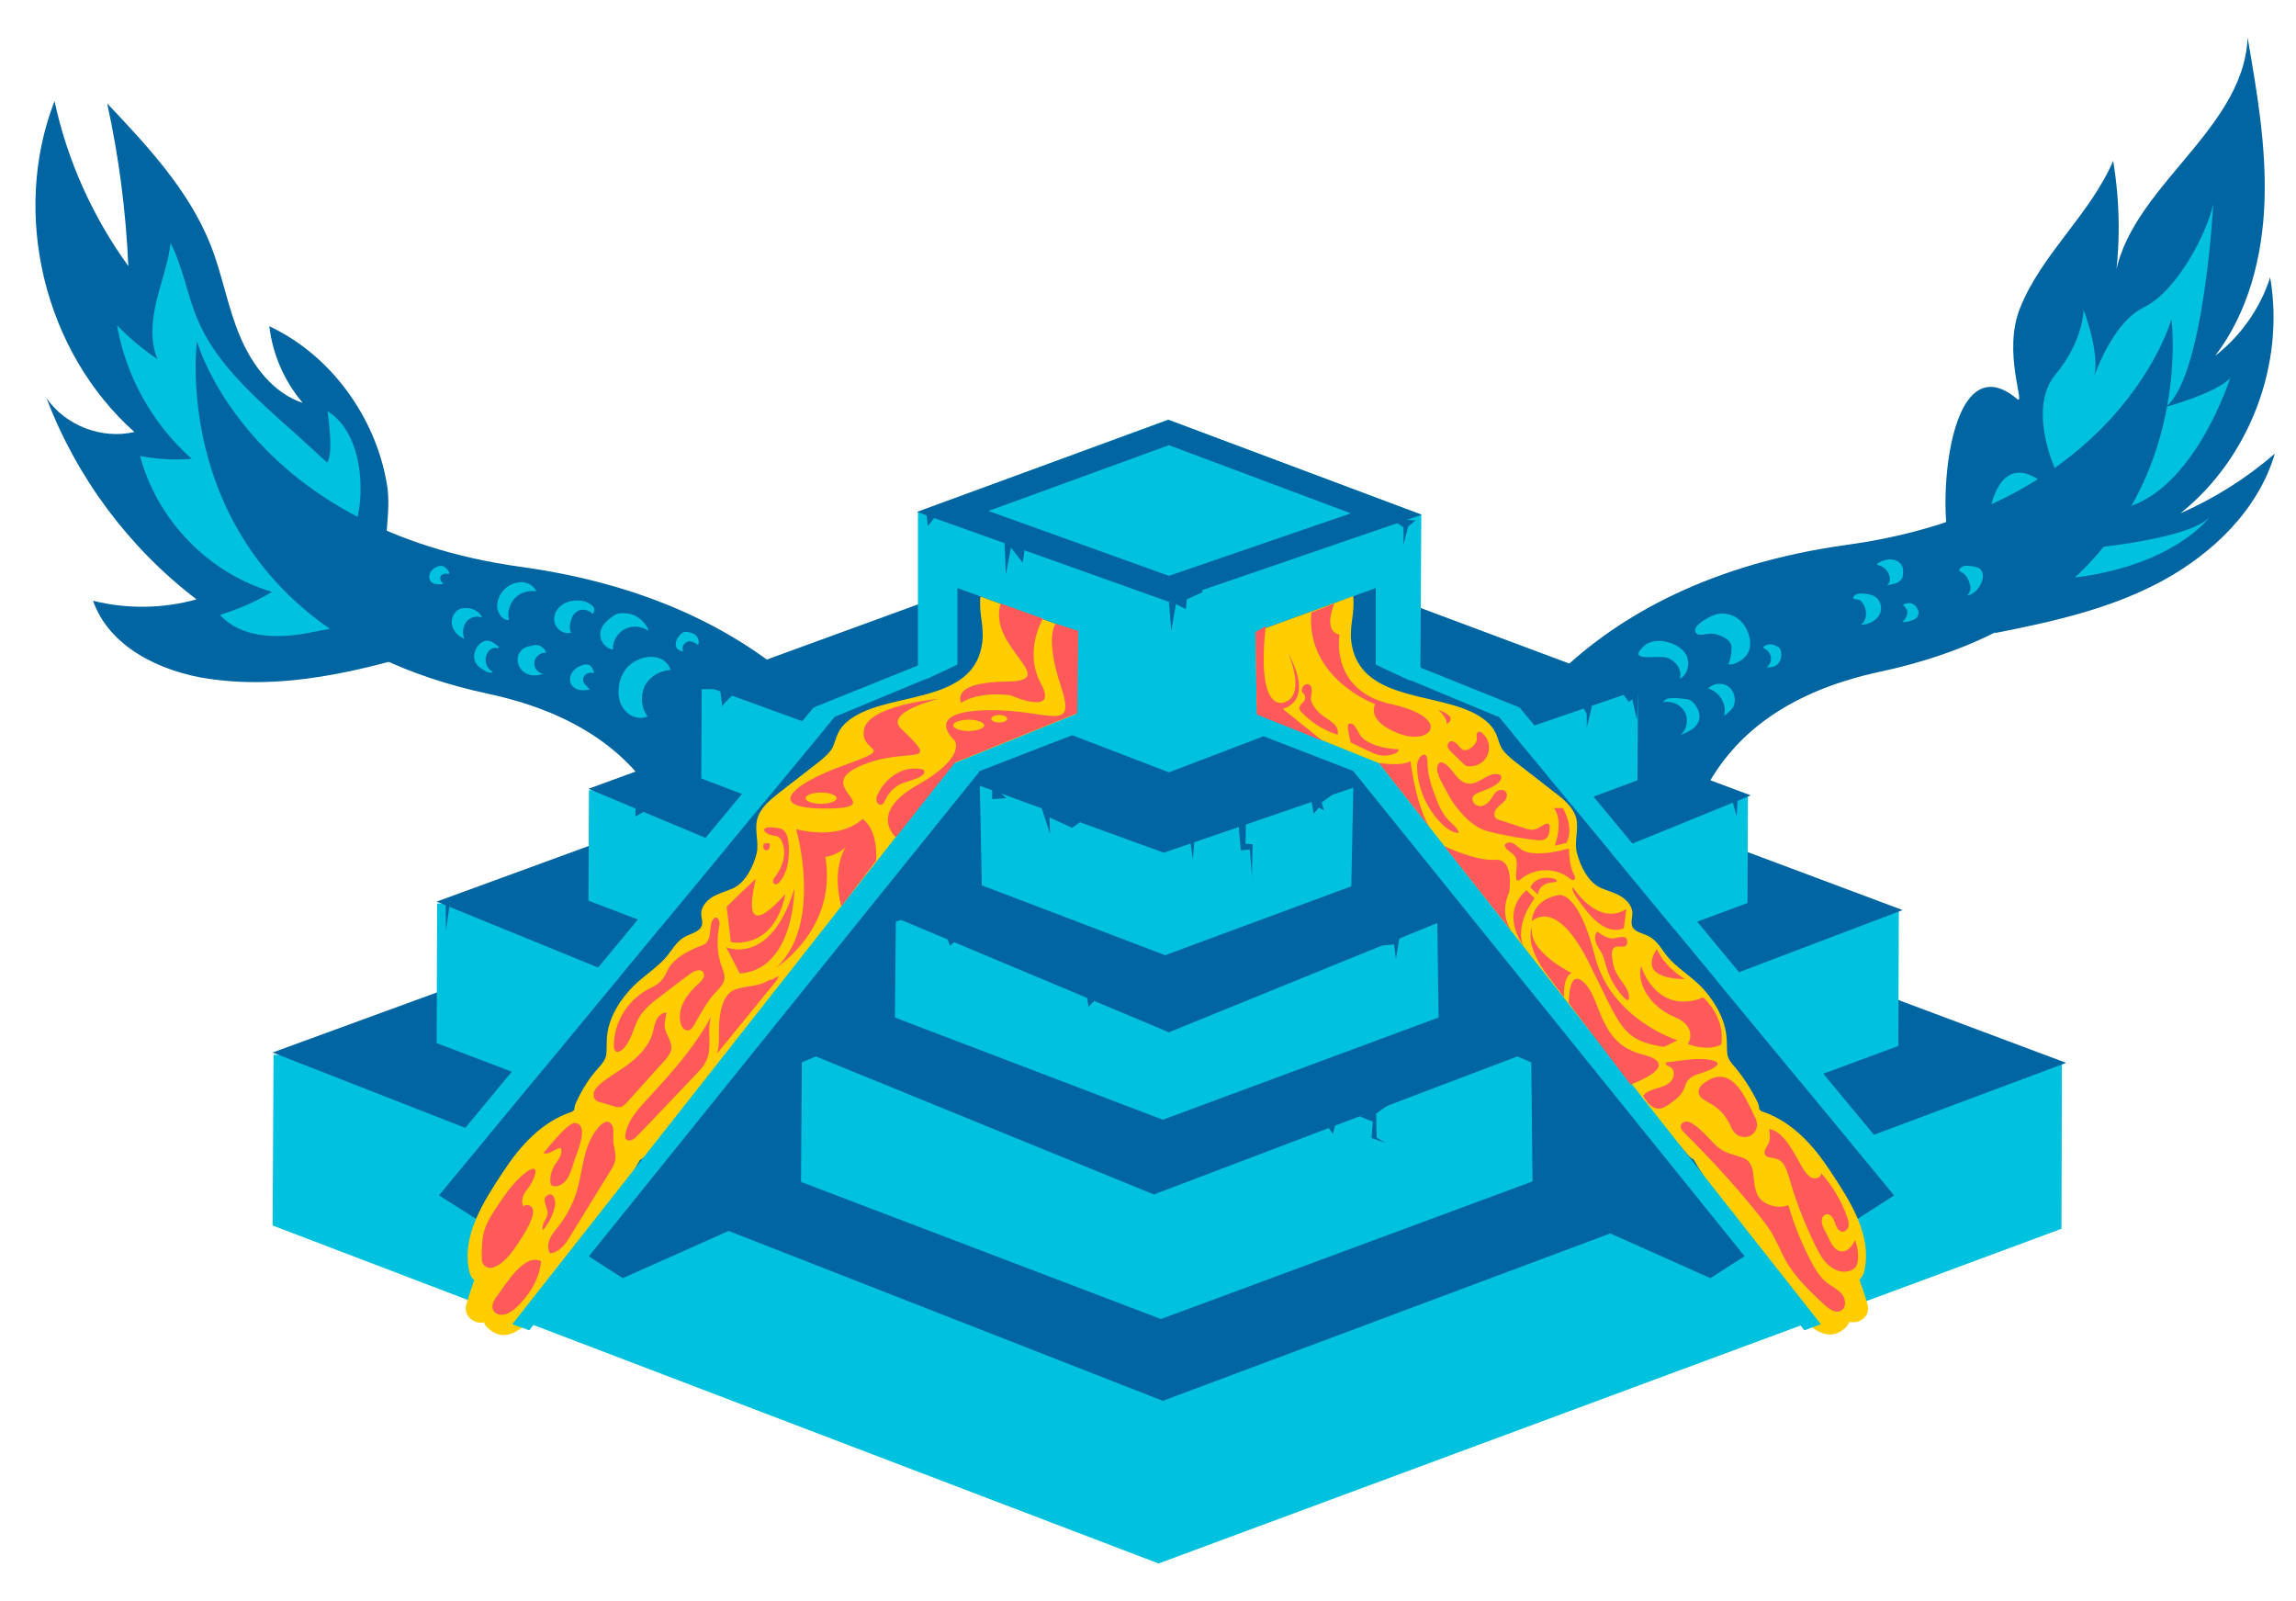 <?xml version="1.0" encoding="utf-8"?>
<!-- Generator: Adobe Illustrator 22.0.1, SVG Export Plug-In . SVG Version: 6.00 Build 0)  -->
<!DOCTYPE svg PUBLIC "-//W3C//DTD SVG 1.1//EN" "http://www.w3.org/Graphics/SVG/1.1/DTD/svg11.dtd">
<svg version="1.1" id="Layer_1" xmlns="http://www.w3.org/2000/svg" xmlns:xlink="http://www.w3.org/1999/xlink" x="0px" y="0px"
	 viewBox="0 0 488.5 340.6" style="enable-background:new 0 0 488.5 340.6;" xml:space="preserve">
<style type="text/css">
	.st0{fill:#0065A1;}
	.st1{fill:#00C1DE;}
	.st2{fill:#FFCD00;}
	.st3{fill:#FF595A;}
</style>
<g>
	<path class="st0" d="M57.3,69.4c0.7,6,3.2,11.7,7.1,16.3c-6.4-2.1-10.8-8.1-13.4-14.3c-2.6-6.2-3.7-13-6.2-19.3
		c-4.6-11.6-13.4-21-22-30.1c2.5,11.4,4,23,4.5,34.6c-7.6-10.5-13-22.5-15.7-35.1c-9.3,24-2.2,53.3,17,70.4
		c-6.9,1.6-14.6-1.3-18.7-7.2c6.4,16.9,17.6,31.9,31.9,42.8c-7.1,2-14.8,2.1-22,0.3c3.4,9.8,14.3,15.1,24.6,16.6
		c18.3,2.7,36.6-2.8,54.2-8.3c-4.7,1.5-14.3-9.8-15.6-13.4c-2.2-6.1,0.5-13.2-0.7-19.8C79.9,88.8,70.5,75.6,57.3,69.4z"/>
	<path class="st0" d="M429.8,65.5c4.6-11.5,15-20,19.8-31.3c1.5,9.1,1.6,18.4,0.1,27.5c0.9-20.6,27.7-33,28.5-53.7
		c2,11.5,4,23.1,3.6,34.8c-0.4,11.7-3.4,23.6-10.5,32.9c5.4-4.2,9.6-10.1,11.7-16.7c3.2,18.5-4.4,38.5-19.1,50.2
		c7.3-3.2,14.1-7.5,20.1-12.7c-3.5,11.9-13.2,21.3-24.2,27.2s-23.3,8.6-35.5,11c5.1-4.6,25.6-25.7,19.1-32.7
		c-5.5,2.5-9.2,10-14.5,13.6c-3.6,2.4-8.1,4-12.4,3.2c-4.9-0.8-3.9-47.9,12.7-33.9C431,86.3,426,74.9,429.8,65.5z"/>
	<path class="st1" d="M69.7,87.5c0.3,2.4,1.2,9.1-0.1,10.9c-3.2-2.9-6.3-5.8-9.5-8.6C53,83.4,45.7,76.7,42,67.9
		c-2.2-5.3-3.1-11.1-5.7-16.2c-0.5,4.2-2,8.2-3,12.3s-1.4,8.6,0.2,12.4c-3.1-2.1-6-4.5-8.6-7.2c1.9,10.9,7.6,21.1,15.9,28.4
		c-3.7,0.3-7.4,0.1-11-0.6c3.6,13.6,14.6,25,28.1,28.9c-3.5,2.1-7.2,3.7-11.1,4.9c4.4,4.9,12,5.1,18.5,3.9s13.3-3.1,19.5-1.1
		c-2.9-2.6-5.8-5.2-8.7-7.8c-2.1-1.9-4.4-4.4-3.3-7.5c0.9-2.7,2.2-4.2,3-7.3C77.7,104.6,77.1,92,69.7,87.5z"/>
	<path class="st1" d="M423.3,109.1c0,0,1.8-13.2,10.8-6.8L423.3,109.1z"/>
	<path class="st1" d="M437.3,99.9c0,0-6-13,0-20.2s6-13.8,6-13.8s4.2,10.8,1.8,15.5c0,0,3.8-12.5,11-16s13.5-16,14.8-22
		c0,0-2,37.2-10.2,43.2c0,0,11-3,13.8-6.2c0,0-7,22.2-21,27.2l-6.8,8.8c0,0,19.8-2,23.5-6.5c0,0-7.8,11-31,13.2L437.3,99.9z"/>
	<path class="st0" d="M311,177.9c4-18,24-54,82-62s69-48,69-48s8,60-62,75s-33,93-33,93L311,177.9z"/>
	<path class="st0" d="M192.9,182.6c-4-18-24-54-82-62s-69-48-69-48s-8,60,62,75s33,93,33,93L192.9,182.6z"/>
</g>
<g id="Temple_steps_2_">
	<g>
		<polyline class="st1" points="438.7,226.2 438.6,261.4 246.5,332.6 58,260.7 58.2,224.4 		"/>
		<polygon class="st0" points="439.6,226.1 247.4,298 58,223.9 248.1,154.4 		"/>
	</g>
	<g>
		<polyline class="st1" points="404,193.7 403.9,222.5 247,280.6 92.9,221.9 93,192.2 		"/>
		<polygon class="st0" points="404.8,193.6 245.5,254.1 92.9,191.8 248.2,135 		"/>
	</g>
	<g>
		<polyline class="st1" points="371.9,169.2 371.8,192.1 247.4,238.2 125.2,191.6 125.3,168.1 		"/>
		<polygon class="st0" points="372.5,169.2 248.7,219.6 125.2,167.8 248.3,122.8 		"/>
	</g>
	<polyline class="st1" points="348.5,147.5 348.4,166 247.9,203.2 149.2,165.6 149.3,146.6 	"/>
	<polygon class="st0" points="348.7,146.7 247.6,181.4 148.9,145.5 248.4,109.2 	"/>
	<polyline class="st1" points="248.5,89.3 302.4,109.5 302.2,143.9 248.7,164.3 195.3,143.8 195.3,108.9 	"/>
	<polygon class="st0" points="302.5,109.5 248.6,128 195.1,108.9 248.6,89.3 	"/>
	<polygon class="st1" points="287.4,109.2 248.7,122.5 210.3,108.7 248.7,94.7 	"/>
</g>
<g id="River_4_">
	<polygon class="st0" points="228.8,155.8 229.1,134.3 203.7,125.1 203.7,146.3 	"/>
	<polygon class="st1" points="198.7,140.2 173.1,150.5 177.6,152.5 203.3,141.8 	"/>
	<polygon class="st0" points="204.3,141.1 204.3,146 184.6,154.5 196,145 	"/>
	<polygon class="st0" points="208.4,164 125,267.1 132.5,271.9 170.4,255 170.6,226 190.4,217.6 190.6,196.1 208.9,188.8 	"/>
	<polygon class="st1" points="173.1,150.5 76.4,267.2 81.3,269 177.7,152.4 	"/>
	<polygon class="st0" points="177.7,152.4 93.4,254.3 101.3,259.3 127.5,232.5 139.3,213.4 153,198.7 162.7,185 185.5,161.7 	"/>
	<path class="st2" d="M208.6,126.9c-0.4,3.6,0.8,6,0.4,9.7c-1.5,12.3-16.9,10.8-25.7,15c-2.1,1-4.1,2.4-5,4.4
		c-0.5,1-0.7,2.1-1.2,3.1c-0.7,1.2-1.8,2.1-2.9,3c-2.8,2.2-5.7,4.4-8.5,6.6c-1.9,1.5-4,3.2-4.6,5.6c-0.6,2.3,0.4,4.9-0.1,7.2
		c-0.7,2.8-2.4,6.3-5.1,7.5c-1.4,0.6-2.9,1-4.3,1.8c-1.3,0.8-2.5,2.2-2.4,3.7c0,0.8,0.4,1.6,0.1,2.4c-0.4,1.2-1.9,1.6-3,2.1
		c-2.6,1.1-3.3,3.4-5.2,5.3c-2.3,2.3-5.1,4-7.2,6.4c-2.7,3-4.8,6.8-4.8,10.9c-0.1,3,0.2,3.4-1.8,5.6c-2,2.2-3.6,4.8-4.8,7.5
		c-0.2,0.4-0.3,0.9-0.3,1.4c-0.2,0.1-0.3,0.3-0.5,0.4c-6.4,2.1-11,7.2-14.6,12.7c-4.1,6.2-9.1,13.8-7.2,21.5c0.2,0.7,0.5,1.2,1,1.6
		c-0.6,1.7-1.2,3.5-1.7,5.2c-0.7,2.5,1.8,4.3,3.8,3.8c0.1,0.5,0.4,0.9,0.9,1.3c4.3,3.9,8.6-1.2,11.3-4.5c3.3-4,6.1-8.4,8.2-13.2
		c0.1-0.2,0.2-0.5,0.2-0.7c3.1-3.1,5.7-6.6,7.8-10.4c1.8-2.2,3.4-4.6,4.8-7.1c0.4-0.1,0.7-0.4,1-0.7l18.4-21.5
		c0.6-0.7,0.8-1.5,0.7-2.3c2.9-3.2,5.8-6.5,8.6-9.7c2.1-1.9,4.1-3.9,6-6.1c0.7-0.9,0.9-1.9,0.7-2.9c0.8-0.8,1.5-1.7,2.3-2.5
		c0.5-0.1,0.9-0.4,1.4-0.9c3.1-3.5,5.8-7.3,8.1-11.3c1.9-2.2,3.5-4.8,5.3-7c2.7-3.5,5.4-7,8.2-10.5c1-1.1,2.1-2.3,3.1-3.4
		c0.4-0.4,0.6-0.9,0.8-1.3c3.5-1.7,7.1-3.4,10.6-5.1c1.3-0.6,1.7-1.1,1.5-2.2c0.3-0.1,0.6-0.6,0.9-0.7c-1.3,2.8,1.1,3.6,3.9,1.3
		c3.7-3,8.4-4,11.3-7.9c0.2-4.5,0.2-12.3,0.3-17.5C229.2,134.3,210.7,127.7,208.6,126.9z M112.8,271.1c-0.9,1.2-1.8,2.4-2.8,3.6
		c-0.5,0.6-1.1,1.2-1.6,1.8c-0.3,0.3-0.6,0.6-0.9,0.9c-0.1,0.1-0.2,0.1-0.2,0.2c-0.3-0.1-0.6-0.2-0.9-0.2c0.4-0.7,0.8-1.3,1.2-2
		c0.7,0,1.5-0.3,2.1-1c1-1.2,2.1-2.4,3.1-3.7C112.8,270.8,112.8,270.9,112.8,271.1z"/>
	<polygon class="st1" points="228.9,151.9 202.9,162.4 208.5,164 234.6,153.9 	"/>
	<polygon class="st1" points="203,162.3 109,281.7 112.6,283 208.5,164 	"/>
</g>
<g id="River_1_">
	<polygon class="st0" points="267.6,155.8 267.3,134.3 292.7,125.1 292.7,146.3 	"/>
	<polygon class="st1" points="297.7,140.2 323.3,150.5 318.8,152.5 293.1,141.8 	"/>
	<polygon class="st0" points="292.1,141.1 292.1,146 311.8,154.5 300.4,145 	"/>
	<polygon class="st0" points="288,164 371.4,267.1 363.9,271.9 326.1,255 325.8,226 306.1,217.6 305.8,196.1 287.5,188.8 	"/>
	<polygon class="st1" points="323.3,150.5 420.1,267.2 415.1,269 318.8,152.4 	"/>
	<polygon class="st0" points="318.8,152.4 403,254.3 395.2,259.3 369,232.5 357.1,213.4 343.4,198.7 333.7,185 310.9,161.7 	"/>
	<path class="st2" d="M267.2,134.4c0.1,5.2,0,13,0.3,17.5c2.8,3.9,7.6,4.9,11.3,7.9c2.7,2.2,5.1,1.4,3.9-1.3
		c0.3,0.1,0.6,0.5,0.9,0.7c-0.2,1.2,0.2,1.6,1.5,2.2c3.5,1.7,7.1,3.4,10.6,5.1c0.1,0.5,0.4,0.9,0.8,1.3c1,1.1,2.1,2.3,3.1,3.4
		c2.7,3.5,5.4,7,8.2,10.5c1.7,2.2,3.4,4.8,5.3,7c2.3,4,5,7.8,8.1,11.3c0.4,0.5,0.9,0.8,1.4,0.9c0.7,0.9,1.5,1.7,2.3,2.5
		c-0.2,0.9-0.1,2,0.7,2.9c1.9,2.2,3.9,4.2,6,6.1c2.9,3.2,5.8,6.5,8.6,9.7c-0.1,0.8,0.1,1.6,0.7,2.3l18.4,21.5c0.3,0.3,0.6,0.6,1,0.7
		c1.4,2.5,3,4.9,4.8,7.1c2.1,3.8,4.7,7.3,7.8,10.4c0,0.2,0.1,0.5,0.2,0.7c2.1,4.8,4.9,9.1,8.2,13.2c2.6,3.2,7,8.4,11.3,4.5
		c0.4-0.4,0.7-0.9,0.9-1.3c2.1,0.5,4.6-1.2,3.8-3.8c-0.5-1.8-1.1-3.5-1.7-5.2c0.5-0.4,0.8-0.9,1-1.6c1.9-7.8-3.1-15.3-7.2-21.5
		c-3.6-5.5-8.2-10.6-14.6-12.7c-0.2-0.1-0.3-0.3-0.5-0.4c0-0.5-0.1-0.9-0.3-1.4c-1.3-2.7-2.9-5.2-4.8-7.5c-2-2.2-1.7-2.6-1.8-5.6
		c-0.1-4-2.1-7.8-4.8-10.9c-2.2-2.5-5-4.1-7.2-6.4c-1.8-1.8-2.5-4.2-5.2-5.3c-1.2-0.5-2.7-0.8-3-2.1c-0.2-0.8,0.1-1.6,0.1-2.4
		c0.1-1.5-1.1-2.9-2.4-3.7c-1.3-0.8-2.9-1.2-4.3-1.8c-2.7-1.2-4.4-4.7-5.1-7.5c-0.6-2.3,0.4-4.9-0.1-7.2c-0.6-2.4-2.6-4.1-4.6-5.6
		c-2.8-2.2-5.7-4.4-8.5-6.6c-1.1-0.9-2.2-1.8-2.9-3c-0.5-1-0.7-2.1-1.2-3.1c-1-2.1-3-3.4-5-4.4c-8.8-4.2-24.1-2.7-25.7-15
		c-0.4-3.6,0.8-6,0.4-9.7C285.7,127.7,267.2,134.3,267.2,134.4z M383.6,270.6c1,1.2,2.1,2.4,3.1,3.7c0.6,0.8,1.4,1.1,2.1,1
		c0.4,0.7,0.8,1.3,1.2,2c-0.3,0-0.6,0.1-0.9,0.2c-0.1,0-0.1-0.1-0.2-0.2c-0.3-0.3-0.6-0.6-0.9-0.9c-0.6-0.6-1.1-1.2-1.6-1.8
		c-1-1.2-1.9-2.3-2.8-3.6C383.7,270.9,383.7,270.8,383.6,270.6z"/>
	<polygon class="st1" points="267.5,151.9 293.5,162.4 287.9,164 261.8,153.9 	"/>
	<polygon class="st1" points="293.4,162.3 387.4,281.7 383.9,283 287.9,164 	"/>
</g>
<g id="Cracks_x3F__x3F__2_">
	<polygon class="st0" points="253.2,178.7 253.8,182.8 254.2,177.6 	"/>
	<path class="st0" d="M263.5,175.2l0.5,5.7l1.9-0.2c0,0,0.6,7,0.5,6.7c-0.1-0.3,0.1-7.8,0.1-7.8l-1.5-0.1l0.1-5.2L263.5,175.2z"/>
	<path class="st0" d="M278.9,169.5c0,0.3,0.6,3.6,0.6,3.6l1.1-1.3l1.1,0.6l-0.5-1.7c0,0,3.6-2.5,3.2-2.5S278.9,169.5,278.9,169.5z"
		/>
	<polygon class="st0" points="231.4,173.8 228.1,176.1 223.3,173.9 223.4,177.4 221.4,171.2 	"/>
	<polygon class="st0" points="211.1,167 211.1,170 214.1,169.8 	"/>
	<polygon class="st0" points="248.7,128 249.2,134.2 250.2,128.5 252.3,129.6 252.5,127.5 255.8,126 255.7,124.1 	"/>
	<path class="st0" d="M295.7,110.4c0.5,0,2.9,1.8,2.9,1.8v3.7l1-3.9l1.6-1.3L295.7,110.4z"/>
	<path class="st0" d="M221.9,117c-0.4-0.1-3.9,0-3.9,0l-0.4,2.7l-2.5-3.2l-1.1,5.7l-0.3-7.6L221.9,117z"/>
	<polygon class="st0" points="197.1,109.2 197.4,111.9 199,109.9 	"/>
	<path class="st0" d="M336.3,150.1c0.4-0.1,1.3,1.8,1.3,1.8v2.9l1.1-4.6L336.3,150.1z"/>
	<path class="st0" d="M344.9,147.5c0.5,0,1.6,1.8,1.6,1.8l0.8-0.5c0,0,1,4.6,1,4.2s0.3-6.3,0.3-6.3L344.9,147.5z"/>
	<polygon class="st0" points="292.4,201.3 296.6,200.9 297,203.9 297.8,199.3 	"/>
	<path class="st0" d="M297.1,234c-0.5,0.1-4.3,2.9-4.3,2.9l0.1,5.1l1.8,1.1l-2.9-1l0.3-3.5l-2.8-1.1L297.1,234z"/>
	<polygon class="st0" points="282.2,239.3 283.6,241.2 284.3,238.5 	"/>
	<path class="st0" d="M231.2,211.7l0.4,2.5c0,0,2-2,1.6-2S231.2,211.7,231.2,211.7z"/>
	<polygon class="st0" points="201.2,198.6 202.1,201.2 203.5,200 	"/>
	<path class="st0" d="M153.2,146.5c0,0,0.5,4.3,0.5,3.8s2.8-3,2.8-3L153.2,146.5z"/>
	<polygon class="st0" points="135.2,171 135.2,173.7 137.5,172.4 	"/>
	<path class="st0" d="M94.8,192c0,0,0.1,6.6,0.1,6.1s0.8-5.8,0.8-5.8L94.8,192z"/>
	<polygon class="st0" points="369.7,170 369.5,173.7 368.5,170.1 	"/>
</g>
<g>
	<path class="st3" d="M283.9,128.4c0,0-2.6,5.8,1.1,6.6c0,0-2.2,11.9,11,14.8s8.6,9,1.5,6.2s-4.9-6.2-4.9-6.2s-14.8-5.4-13.6-19.5
		L283.9,128.4z"/>
	<path class="st3" d="M274.1,139c0,0,3.9,8.8-0.8,10.4c0,0-6.1,2.8-4-16.2l-2.2,1.3l0.3,17.5l14,5.6l-8.5-6.8
		C273,150.7,279.8,149.6,274.1,139z"/>
	<path class="st3" d="M332.5,171.9c0,0,2.5,4,0.8,7.4l-2.5,0.6c0,0,2-5.2-0.2-8H332.5z"/>
	<path class="st3" d="M293.4,162.3c0,0,5,0.8,6.7-0.4c0,0,1.2,10.2,4.4,14.5L293.4,162.3z"/>
	<path class="st3" d="M307.3,180c0,0,6.6,3.2,10.8,2.9s3,6.9,3,6.9s-2.5,4.8,1,8.9L307.3,180z"/>
	<path class="st3" d="M306,151c0,0,1.9,1.6,1.8,3C307.8,154,310.6,152.7,306,151z"/>
	<path class="st3" d="M324.8,189.4c0,0-5.8,4-0.7,11.8c0,0-2.1-3.9,2.4-10.1L324.8,189.4z"/>
	<path class="st3" d="M325.6,188.8l1.6,1.5c0,0,0.1-2.4,3.2-2.6S327.3,185,325.6,188.8z"/>
	<path class="st3" d="M331.8,190.4c0,0-5.5,0.5-5.9,5.6c0,0,5-5.4,12,8.5s7,16.8,16.1,18.2l2.9-1.4c0,0-14.2-4.4-17.6-18
		S331.8,190.4,331.8,190.4z"/>
	<path class="st3" d="M346,193.4l-0.5,4c0,0-3.2,2.1-7.6-3.2s-3.2-5.4-3.2-5.4S339.9,197.2,346,193.4z"/>
	<path class="st3" d="M352.5,201.9c0,0,1.4,3.6,6,6.4C358.5,208.2,348.1,208.7,352.5,201.9z"/>
	<path class="st3" d="M333.8,213.4c0,0-0.2-7.9,3.4-4.2s3,12.8,12.2,15.1s-2.5,6.4-2.5,6.4L333.8,213.4z"/>
	<path class="st3" d="M362.4,212.2c0,0,4.8,4.2,3.8,10c0,0-2.4,1.6-7.1-0.1c0,0,2.4-3.6-2.9-5.8s-8.1-7.4-7-10.8
		C349.1,205.6,352.4,216.1,362.4,212.2z"/>
	<path class="st3" d="M332.8,212.2c0,0-0.4-4.4,1.6-5.2c0,0-9.5-4.6-8.4-9.8c0,0-1.8,3.1,2.6,9.4L332.8,212.2z"/>
	<path class="st3" d="M224.6,132.7l4.8,1.5l-0.2,17.5l-26,10.5l-12.6,15.9c0,0-6-5.1,4.6-11.1s7.9-9.5,7.9-9.5s-7-6,6.5-6.4
		s19.6,5.4,16.1-5.2S224.6,132.7,224.6,132.7z"/>
	<path class="st3" d="M221.9,131.6c0,0-4.2,6.9-0.4,13.9s-6.5,2.4-6.5,2.4s-6.4-1-10.5,1.6c0,0-2.5-4.4,9.6-4.5s-4.1-7.2-1.2-16.6
		L221.9,131.6z"/>
	<path class="st3" d="M199.6,148.7c-0.4,0-15,1.4-15.8,6.6s7.6,3.3-4.5,7.6c-10.6,3.8-17,9.2-3.4,9.1s-3.2-4.5,7-9s17.9,0.6,8.9-7.9
		C187.9,151.5,199.6,148.7,199.6,148.7z"/>
	<path class="st3" d="M186.4,183.1c0,0,0.6-6.4-2.9-8.9c0,0-4,4.6-14.1,2.2c0,0,5.8,20.1-4.2,29.4c0,0,13-8.2,10.4-23.5
		c0,0,2.6-0.3,4.4-2.2c0,0-3.2,4.4-1,12.7L186.4,183.1z"/>
	<path class="st3" d="M169,189.1c0,0,0.1,17.1-11.6,18l-2.9-5.6C154.5,201.5,163.9,205.7,169,189.1z"/>
	<path class="st3" d="M160.8,187c0.1-0.3-6.2,5.9-6.2,5.9l0.9,7.5c0,0,9.1,2,11.6-10.2C167,190.1,157.1,202.4,160.8,187z"/>
	<path class="st3" d="M191.2,167c-1.3,0.8-2.3,1.9-2.9,3.3c-0.1,0.3-0.3,0.6-0.6,0.8c-0.5,0.3-1.1-0.1-1.2-0.7
		c-0.1-0.5,0-1.1,0.3-1.5c1.4-3,4.5-5.5,7.9-5.4c0.8,0,2.3,0,1.9,1C196,165.7,192.3,166.3,191.2,167z"/>
	<path class="st3" d="M163.4,177.4c0.4,0.2,0.9,0.3,1.4,0.4c0.3,0,0.6,0.1,0.9,0.3c0.3,0.2,0.5,0.5,0.6,0.8c1.2,2.4,0.3,5.4-1.3,7.5
		c-0.2,0.3-0.4,0.5-0.5,0.9c-0.1,0.3,0.1,0.7,0.4,0.8c0.3,0.1,0.7-0.2,0.9-0.4c1.1-1.3,1.7-2.9,1.9-4.5c0.2-1.7,0.5-5.8-1.3-6.8
		c-0.6-0.3-2-0.4-2.6-0.4C162.6,175.9,162,176.7,163.4,177.4z"/>
	<path class="st3" d="M162.7,179.1c-0.2,0.3-0.3,0.7-0.3,1c0,0.4,0.2,0.7,0.6,0.8c0.3,0,0.6-0.2,0.7-0.5c0.1-0.3,0.1-0.7,0-1
		c-0.4-0.1-0.8,0-1.2,0.1"/>
	<path class="st3" d="M163.8,208.4c0.4,0.3,2-1.1,1.8-0.6c-0.1,0.5-0.5,0.9-0.8,1.3c-4.1,5-8.2,10.1-12.3,15.1
		c0.7-1.9,0.4-4,0.5-6.1c0.1-2.5,0.7-6.5,3.2-7.5C159.3,209.4,160.9,210.2,163.8,208.4z"/>
	<path class="st3" d="M276.5,150.7c0,0.3,0.2,0.6,0.4,0.8c2.1,2.2,4.8,3.9,7.7,4.8c0.2-0.9-0.2-1.8-0.9-2.4s-1.5-1.1-2.2-1.6
		c-0.8-0.6-1.5-1.3-2-2.1c-0.3-0.5-0.6-1-0.6-1.6c0-0.5,0.2-1.1,0.2-1.6c0-0.5-0.1-1.2-0.6-1.4c-0.7-0.3-1.5,0.4-1.5,1.1
		c-0.1,0.8,0.4,0.7,0.6,1.2C278.1,149.5,276.4,149.5,276.5,150.7z"/>
	<path class="st3" d="M287.5,158c1,0.5,2.1,1,3.1,1.5c0.9,0.4,1.8,0.9,2.7,1.1c1.2,0.3,2.6,0.1,3.7-0.4c0.3-0.1,0.7-0.6,0.5-0.8
		c-1.6-0.1-3.2-0.3-4.7-0.8c-1.1-0.4-2.2-0.9-3.1-1.8c-0.6-0.6-1.3-2.6-2-2.8c-1.1-0.4-0.9,0.7-0.9,1.2
		C287,155.8,287.2,157.9,287.5,158z"/>
	<path class="st3" d="M311.6,173.7c1,1,2.2,2,3.5,2.6c1,0.5,2.2,0.7,3.3,1c2.8,0.6,5.6,1.1,8.4,1.4c0.7,0.1,1.5,0.1,2.1-0.3
		c0.7-0.5,0.8-1.5,0.8-2.4c0-0.2,0-0.4-0.1-0.6c-0.2-0.3-0.7-0.2-1,0c-0.8,0.4-1.5,1-2.3,1.1c-0.6,0.1-1.3-0.1-1.9-0.3
		c-1.7-0.6-3.4-1.1-5.2-1.7c-0.4-0.1-0.8-0.3-1-0.5c-0.5-0.6-0.2-1.5,0.3-2.1s1.2-1,1.7-1.6c0.5-0.6,0.6-1.7-0.1-2.1
		c-0.5-0.3-1.2-0.2-1.7,0.2s-0.8,1-1.1,1.5c-0.6,0.8-1.4,1.6-2.4,1.6s-2-1.1-1.5-2c0.2-0.5,0.8-0.7,1.2-0.9c1.5-0.6,3.2-1.1,4.4-2.3
		c0.3-0.4,0.6-0.9,0.3-1.3c-0.1-0.2-0.4-0.3-0.6-0.3c-2.2-0.4-4,2.2-6.2,2c-1.7-0.1-2.7-1.7-3.7-2.9c-0.7-0.9-2.6-2.8-3-0.6
		c-0.3,1.5,1.6,4.4,2.3,5.7C308.9,170.6,310.2,172.2,311.6,173.7z"/>
	<path class="st3" d="M315.5,162c-0.9,0.8-2.1,1.1-3.2,1c-0.1,0-0.3,0-0.4-0.1c-0.2-0.1-0.4-0.3-0.6-0.5c-0.8-0.8-1.6-1.5-2.4-2.3
		c-0.3-0.3-0.6-0.6-0.8-1c-0.2-0.4-0.1-0.9,0.2-1.2c0.5-0.5,1.4,0,1.8,0.5c0.5,0.5,0.9,1.2,1.6,1.2c0.5,0,1-0.3,1.4-0.6
		c0.5-0.4,0.9-0.9,1.1-1.5c0.1-0.4-0.2-1.3,0.1-1.6c0.5-0.6,1,0,1.4,0.4C317.3,157.9,317.1,160.6,315.5,162z"/>
	<path class="st3" d="M301.5,163.1c0.1,4.6,2.1,9.1,5.4,12.3c1,0.9,2.2,1.8,3.5,1.8c-0.3-1.1-1.4-1.9-2.2-2.7
		c-1.4-1.5-2.2-3.4-2.9-5.3c-0.9-2.4-1.6-4.6-1.6-7.2C303.7,159.2,301.4,160.9,301.5,163.1z"/>
	<path class="st3" d="M334.9,186.1c0.2,0.3,0.3,0.7,0.1,1c-0.3,0.3-0.8,0-1.1-0.3c-2.9-2.3-7.5-2.2-10.3,0.2
		c-0.3,0.2-0.6,0.5-0.9,0.2c-0.1-0.1-0.1-0.2-0.1-0.3c-0.2-1.7,0.6-3.6-0.4-4.9c-0.5-0.6-1.3-0.9-1.8-1.6c-0.2-0.2-0.3-0.5-0.2-0.7
		c0-0.1,0.2-0.2,0.3-0.3c0.5-0.3,1.1-0.2,1.6,0.1c0.5,0.3,0.9,0.7,1.4,1.1c1.4,1,3.2,1,4.8,0.9c2-0.1,3.6-0.5,5.5-1
		C333.9,182.5,334,184.3,334.9,186.1z"/>
	<path class="st3" d="M343.4,199.6c-1.3,0.2-2.5-0.7-3.6-1.4c-0.6,0.7-0.5,1.8-0.1,2.7s1,1.6,1.4,2.5c0.2,0.6,0.3,1.1,0.5,1.7
		c0.7,2.7,2.1,5.3,4.1,7.3c0.2,0.2,0.6,0.5,0.8,0.2c0.1-0.1,0.1-0.2,0.1-0.4c0-2-1.9-3.5-2.8-5.4c-0.5-1-0.7-2.1-0.8-3.2
		c-0.1-0.4-0.1-0.9,0-1.3c0.1-0.4,0.4-0.8,0.8-0.9c0.9-0.2,2.4,0.5,2.4-1C346.3,198.7,344.3,199.5,343.4,199.6z"/>
	<path class="st3" d="M153.8,206.3c-1.2-2.9-1.4-6.1-0.8-9.2c0.2-0.8,0-2-0.8-1.9c-0.3,0.1-0.5,0.4-0.7,0.7
		c-0.6,1.5-0.1,3.4-1.2,4.6c-0.4,0.5-1.1,0.7-1.7,0.9c-2.4,1-4.9,2.3-6.3,4.5c-0.5,0.9-0.8,1.8-1.5,2.6c-0.8,1-2.1,1.5-3.2,2.1
		c-4.2,2.4-7,7-7,11.9c0,0.5,0.1,1,0.5,1.2c0.4,0.2,0.9-0.1,1.3-0.4c1.9-1.7,2.3-4.6,3.6-6.9c1.1-1.8,2.8-3.2,4.6-4.5
		c2.1-1.6,4.1-3.2,6.2-4.7c0.9-0.7,2.4-1.3,2.9-0.2c0.4,0.8-0.4,1.6-1,2.2c-2.4,2.1-4.7,5.2-3.9,8.4c0.2,0.8,0.7,1.6,1.5,1.6
		c0.7,0,1.1-0.7,1.4-1.2c1.3-2.2,2.5-4.6,4.2-6.5C153.5,209.7,154.8,208.8,153.8,206.3z"/>
	<path class="st3" d="M150.2,225.8c-0.5,1-1.2,1.8-2,2.6c-4.2,4.4-8.4,8.9-12.7,13.3c-0.6,0.7-1.7,1.3-2.3,0.6
		c-0.3-0.3-0.2-0.8-0.1-1.2c0.6-3.1,3-5.5,5.1-7.8c4.7-5.1,9.9-10.9,13.1-17.1C150.3,219.3,151.7,222.8,150.2,225.8z"/>
	<path class="st3" d="M141.7,219.5c0.5,1.3,1.4,2.6,1.1,3.9c-0.2,0.8-0.8,1.5-1.3,2.1c-2.7,3-5.4,6-8.1,9c-0.4,0.4-0.8,0.9-1.4,1
		c-0.5,0.1-1,0-1.5-0.2c-0.9-0.3-1.8-0.5-2.7-0.8c-0.4-0.1-0.8-0.2-1.1-0.5c-0.5-0.5-0.5-1.4-0.2-2c0.3-0.6,0.9-1.1,1.4-1.6
		c2-1.6,4.3-2.8,6.3-4.4c2-1.6,3.8-3.6,4.6-6c0.3-1,0.4-2.1,0.9-3.1c0.4-0.8,1.2-1.5,2.1-1.5C141.6,216.9,141.1,218,141.7,219.5z"/>
	<path class="st3" d="M130.8,247.2c-0.2,0.7-0.6,1.4-1,2c-2.8,4.6-5.7,9.2-8.5,13.8c-1,1.7-2.4,3.5-4.3,3.6c-0.6-1-0.4-2.3,0.1-3.3
		c0.5-1,1.3-1.9,2-2.8c1.6-2.1,2.8-4.5,3.6-7c1.2-4,1.3-8.6,3.6-12.3c0.8-1.2,2.8-4,4-1.7c0.4,0.8,0.1,2.6,0.2,3.6
		C130.7,244.4,131.2,245.8,130.8,247.2z"/>
	<path class="st3" d="M115.6,245.3c1.1,0.4,2.1-0.6,3.2-1c0.2-0.1,0.4-0.1,0.5,0c0.1,0.1,0.1,0.2,0.1,0.2c0.3,1.2-0.7,2.3-1.4,3.4
		c-0.6,1-1,2.2-0.9,3.5c0,0.2,0,0.4,0.1,0.5c0.2,0.5,0.9,0.5,1.5,0.4c1-0.3,1.8-1.1,2.3-2.1s0.8-2,1.1-3c0.5-1.7,3.5-8,0.2-8.3
		C120.5,238.9,115.7,245.4,115.6,245.3z"/>
	<path class="st3" d="M105.8,256.6c-1,1.5-2,3-2.6,4.7c-0.7,2-0.7,4.1-0.7,6.2c0,0.5,0,1,0.3,1.4c0.4,0.6,1.1,0.9,1.8,0.8
		c0.7-0.1,1.3-0.5,1.9-0.9c1.9-1.4,3.2-3.5,4.5-5.5c0.9-1.4,1.7-2.8,2.2-4.3c0.2-0.7,0.4-1.5,0-2.1c-0.4-0.6-1.4-0.8-1.8-0.2
		c-0.7-1.2-0.1-2.7,0.8-3.7c1.6-2,3.2-6.4-0.7-3.3C109.1,251.7,107.4,254.2,105.8,256.6z"/>
	<path class="st3" d="M116.5,258.1c-0.1,1.3-1.4,2.3-1,3.6c1.3-1.5,2.2-3.3,2.6-5.3c0.2-1-0.4-3.1-1.8-2
		C115.2,255.2,116.6,257.1,116.5,258.1z"/>
	<path class="st3" d="M105.9,275.5c-0.4,0.5-0.8,1.1-1,1.7c-0.2,0.6-0.2,1.4,0.3,1.9c0.4,0.4,0.9,0.6,1.5,0.6c1.2,0,2.3-0.8,3.2-1.6
		c2.6-2.4,5-6.2,5.2-9.8C111.6,266.5,107.7,273.1,105.9,275.5z"/>
	<path class="st3" d="M354.5,226c-0.2,0.1-0.1,0.4,0.1,0.6c0.2,0.1,0.4,0.2,0.6,0.3c1.1,0.4,1.2,2,0.4,3c-0.7,0.9-1.9,1.3-3,1.6
		s-2.3,0.7-3,1.6c0.4,0.7,0.9,1.4,1.5,2c0.6,0.5,1.5,0.9,2.3,0.7c0.5-0.1,0.9-0.4,1.3-0.6c1.4-1,3-2,3.6-3.6
		c0.2-0.4,0.3-0.9,0.5-1.3c0.6-1.1,1.9-1.7,3.1-2c1.6-0.5,5.7-2.1,2.1-2.8C361.1,224.9,357.5,225.7,354.5,226z"/>
	<path class="st3" d="M362.3,230.6c-0.6,0.5-1,1.2-0.9,1.9c0.2,1.1,1.4,1.6,2.4,2.2c1.7,0.9,3.2,2.4,4.1,4.2
		c0.4,0.8,0.7,1.7,1.4,2.3c0.8,0.7,2.1,0.9,3.1,0.4c1-0.5,1.6-1.7,1.4-2.7c-0.1-0.6-0.3-1.1-0.6-1.6
		C371.1,232.8,368.1,226,362.3,230.6z"/>
	<path class="st3" d="M376.2,243.4c-0.4,0.7-1,1.5-0.7,2.2c0.4,0.8,1.6,0.6,2.4,0.9c1.6,0.4,2.2,2.2,2.7,3.8c1.4,5,3.3,9.9,5.6,14.6
		c0.7,1.4,1.4,2.8,2.5,3.9s2.6,1.9,4.1,1.7c0.8-0.1,1.7-0.4,2.1-1.1c0.3-0.4,0.3-0.9,0.4-1.4c0.1-1.4-0.1-2.8-0.6-4.2
		c-0.6,1.1-1.4,2.4-2.7,2.4c-1.4,0.1-2.3-1.4-2.9-2.7c-0.3-0.7-0.6-1.3-1-2c-0.3-0.6-0.5-1.1-0.5-1.8c0-0.6,0.4-1.3,1-1.4
		c0.9-0.1,1.5,0.9,1.8,1.8c0.3,0.9,0.8,2,1.7,1.9c0.6,0,1.1-0.6,1.2-1.2c0.1-0.6-0.1-1.3-0.3-1.9c-1.2-3.4-3.1-6.6-5.5-9.3
		c0,0.8-1.1,1.3-1.9,1c-0.8-0.3-1.3-1-1.8-1.7c-1.6-2.5-4-8.3-7.4-8.7C376.6,241.4,376.7,242.5,376.2,243.4z"/>
	<path class="st3" d="M360.5,239.3c-0.5-0.3-1-0.7-1.6-0.7c-0.6,0-1.2,0.3-1.3,0.9c-0.1,0.6,0.4,1.1,0.8,1.5
		c5.3,5.3,10.4,10.8,15.1,16.6c1.2,1.5,2.4,3,3.4,4.6c1.2,2,2,4.1,3.1,6.1c2.1,3.6,5.2,6.5,8.2,9.3c1,0.9,2.4,1.9,3.5,1.2
		c1.2-0.6,1-2.5,0.2-3.5c-0.8-1-2.1-1.6-3.2-2.4c-1.5-1.2-2.5-2.9-3.4-4.6c-2-3.8-3.6-7.8-4.8-11.9c-1.7,0.6-3.6,0.3-5.1-0.6
		c-3.8-2.5-0.7-8-4.6-9.5c-1.9-0.7-3.5-0.9-5.1-2.1C363.9,242.7,362.5,240.7,360.5,239.3z"/>
</g>
<ellipse class="st2" cx="174.7" cy="169.8" rx="3.3" ry="1.2"/>
<ellipse class="st2" cx="206.1" cy="154.3" rx="3.3" ry="1.2"/>
<ellipse class="st2" cx="212.6" cy="152.9" rx="1.7" ry="0.8"/>
<path class="st1" d="M363.5,146.5c2.4,0.7,4,3.4,3.3,5.8c0.7-0.5,1.4-1.1,1.9-1.8c0.8-1.4,0.4-3.4-0.9-4.4c-1.3-1-3.4-0.8-4.5,0.5"
	/>
<path class="st1" d="M358.5,138.9c1.2,1.7,0.8,4.5-1.1,5.5c0.6-1.9-0.9-3.9-2.8-4.5c-1.8-0.6-8.6,1.1-4.9-2.4
	C351.9,135.3,356.8,136.5,358.5,138.9z"/>
<path class="st1" d="M134.3,141.2c-1.7,1.3-2.6,3.4-2.7,5.6c-0.1,1.7,0.4,3.4,1.6,4.6c1.2,1.2,3.1,1.7,4.6,1
	c-1.4-1.8-1.6-4.4-0.6-6.5c1.1-2.1,3.2-3.2,5.5-3.4C141.4,138.9,136.9,139.2,134.3,141.2z"/>
<path class="st1" d="M111,123.9c-2.8-0.2-5.4,2.5-5.2,5.3c0.1,1.3,1.1,2.8,2.5,2.7c-0.4-1.6,0.1-3.4,1.2-4.6s2.9-1.8,4.6-1.5
	c-0.7-1.6-2.8-2.4-4.3-1.7"/>
<path class="st1" d="M99.1,129.4c-1.6-0.3-3,1.3-3,2.9c0,1.6,1.2,3,2.7,3.6c-0.5-1.2-0.3-2.6,0.4-3.6s2.3-1.4,3.4-0.9
	c-0.7-1.6-2.7-2.4-4.3-1.9"/>
<path class="st1" d="M113.1,137.4c-1.2,0.1-2.2,0.6-2.8,1.9c-0.5,1.3,0.1,2.9,1.2,3.7s2.7,0.9,4.1,0.3c-1.2-0.1-2.1-1.3-1.9-2.5
	c0.2-1.2,1.4-2.1,2.5-1.9C115.9,137.6,114.3,136.8,113.1,137.4"/>
<path class="st1" d="M123.9,141.5c-0.9,0.3-1.7,0.8-2.2,1.6s-0.6,1.8-0.1,2.6c0.4,0.6,1.1,1,1.8,1.1c0.7,0.1,1.4,0,2.1-0.1
	c-0.3-0.3-0.6-0.7-0.9-1c-0.2-0.2-0.3-0.3-0.4-0.5c-0.3-0.6-0.1-1.3,0.4-1.7c0.5-0.4,1.2-0.5,1.8-0.3
	C126.1,141.7,125.3,141,123.9,141.5z"/>
<path class="st1" d="M146.6,134.5c-0.4-0.1-0.9-0.1-1.2,0c-0.4,0.2-0.7,0.5-1,0.9c-0.3,0.4-0.5,0.8-0.6,1.3c-0.1,0.5,0,1,0.3,1.3
	c0.3,0.3,0.7,0.5,1.2,0.6c-0.1-0.4-0.1-0.8,0-1.1c0.1-0.5,0.6-0.8,1-1s1,0,1.4,0.2c0.3,0.1,0.5,0.3,0.8,0.5c0.2-0.3,0.2-0.8,0.1-1.1
	C148.3,135.1,147.6,134.7,146.6,134.5z"/>
<path class="st1" d="M120,128.4c-1.2,0.7-2.1,1.9-2.1,3.3c0,0.9,0.4,1.7,1.1,2.3s1.6,0.8,2.5,0.6c-0.3-0.6-0.3-1.2-0.2-1.9
	c0.2-0.9,0.5-1.9,1.3-2.5c1.1-0.9,2.6-0.5,3.5,0.4c1.1-1.4-0.6-2.3-1.8-2.7C122.9,127.6,121.3,127.7,120,128.4z"/>
<path class="st1" d="M133.2,130.5c-0.6-0.1-1.3-0.1-1.9,0.1c-0.6,0.2-1,0.6-1.5,0.9c-0.7,0.6-1.4,1.2-1.8,2.1
	c-0.4,0.9-0.4,2,0.1,2.9s1.3,1.5,2.3,1.7c-0.1-1.8,1-3.6,2.6-4.4c1.6-0.8,3.5-0.6,5,0.4C137.5,132.4,135.3,130.5,133.2,130.5z"/>
<path class="st1" d="M104,138.5c-0.6,0.7-0.8,1.6-0.6,2.5s0.8,1.6,1.5,2c-0.9,0.3-1.8-0.3-2.5-0.8c-0.5-0.3-0.9-0.7-1.2-1.2
	c-0.6-1.1-0.3-2.5,0.4-3.5c0.4-0.6,1.1-1.1,1.8-1.2c0.9-0.1,1.8,0.5,2.5,1.1c0.1,0.1,0.2,0.1,0.2,0.2c0.1,0.5-0.7,0.2-0.9,0.2
	C104.8,137.9,104.3,138.1,104,138.5z"/>
<path class="st1" d="M92.7,120.7c-0.6,0.3-1.1,0.8-1.3,1.5c-0.2,0.7,0,1.4,0.6,1.8c0.4,0.2,0.8,0.3,1.2,0.3c0.4,0,0.8,0,1.1-0.1
	c-0.1-0.2-0.3-0.4-0.4-0.5c-0.2-0.3-0.3-0.7-0.2-1c0.1-0.3,0.4-0.5,0.7-0.6s0.6-0.1,0.9,0c0,0,0.1,0,0.1,0c0.2,0,0.2-0.3,0.1-0.5
	C94.8,120.5,93.9,120,92.7,120.7z"/>
<path class="st1" d="M353.9,149.4c1.8-0.4,3.7,0.5,4.6,2.1c0.8,1.6,0.4,3.8-1,4.9c0.9-0.4,1.9-0.8,2.7-1.4s1.4-1.6,1.4-2.6
	c0-0.8-0.3-1.5-0.7-2.1c-0.3-0.5-0.7-1-1.2-1.3c-0.4-0.2-0.8-0.3-1.2-0.3c-0.7-0.1-1.4-0.2-2.1-0.2c-0.5,0-1.1,0-1.6,0.1
	c-0.5,0.2-0.8,0.5-1.1,1C353.7,149.5,353.8,149.5,353.9,149.4z"/>
<path class="st1" d="M360.9,134.7c0.2,0.2,0.4,0.3,0.7,0.3c0.8,0.1,1.7-0.2,2.5-0.2c0.9,0,1.7,0.3,2.5,0.7c0.6,0.3,1.3,0.7,1.6,1.4
	c0.2,0.4,0.2,0.8,0.2,1.1c0,1.1-0.2,2.3-0.7,3.3c1,0.2,1.9-0.3,2.7-0.8c0.7-0.5,1.3-1.1,1.6-1.8c0.4-0.8,0.4-1.8,0.3-2.7
	c-0.3-1.8-1.2-3.5-2.7-4.5c-1.4-1-3.5-1.3-5.1-0.6C363.5,131.3,359.6,133.3,360.9,134.7z"/>
<path class="st1" d="M395.9,127.8c0.3,0.3,0.5,0.7,0.7,1c0.3,0.7,0.5,1.4,0.4,2.2s-0.5,1.5-1.1,1.9c1.4,0,2.8-0.6,3.7-1.7
	s0.8-2.9-0.2-3.9c-0.7-0.7-1.7-0.9-2.7-1c-0.8-0.1-1.8-0.1-2.3,0.6C393.8,127.6,395.5,127.4,395.9,127.8z"/>
<path class="st1" d="M401.7,121.8c0.2,0.4,0.4,0.9,0.4,1.4s-0.2,1-0.6,1.3c0.6-0.1,1.2-0.2,1.8-0.4s1.1-0.5,1.4-1.1
	c0.2-0.4,0.2-0.8,0.2-1.3c0-0.4,0-0.7-0.1-1c-0.3-1.1-1.5-1.7-2.6-1.7c-1,0-2.1,0.4-2.9,1c0.1,0.3,1.1,0.4,1.4,0.7
	C401,120.9,401.4,121.3,401.7,121.8z"/>
<path class="st1" d="M405.8,130.5c-0.1,0.7-0.5,1.3-1,1.8c0.5,0.1,1.1,0,1.6-0.2c0.6-0.2,1.3-0.4,1.6-1c0.2-0.4,0.3-0.9,0.1-1.3
	s-0.4-0.8-0.8-1.1c-0.1-0.1-0.3-0.2-0.5-0.3c-0.2-0.1-0.4-0.1-0.6-0.1c-0.4,0-1,0.1-1.3,0.4C405.5,129.3,405.9,129.8,405.8,130.5z"
	/>
<path class="st1" d="M376.8,140.1c0,0.8-0.4,1.5-1,1.9c0.9,0,1.8-0.1,2.4-0.7c0.5-0.5,0.8-1.2,0.8-2c0-0.5-0.1-0.9-0.3-1.3
	c-0.2-0.3-0.6-0.5-1-0.7c-0.5-0.2-0.9-0.3-1.4-0.2c-0.5,0.1-1,0.3-1.2,0.7C376,138.2,376.8,139,376.8,140.1z"/>
<path class="st1" d="M418.4,122.7c0.4,0.6,0.7,1.3,0.8,2c0.1,0.7-0.1,1.5-0.7,2c1.3-0.2,2.3-1.2,2.9-2.4c0.3-0.6,0.5-1.2,0.5-1.8
	s-0.3-1.3-0.8-1.6c-0.3-0.2-0.8-0.3-1.2-0.4c-0.7-0.1-1.4-0.2-2-0.1c-0.5,0.1-1,0.5-1.1,1C417.4,121.8,418,122,418.4,122.7z"/>
</svg>
